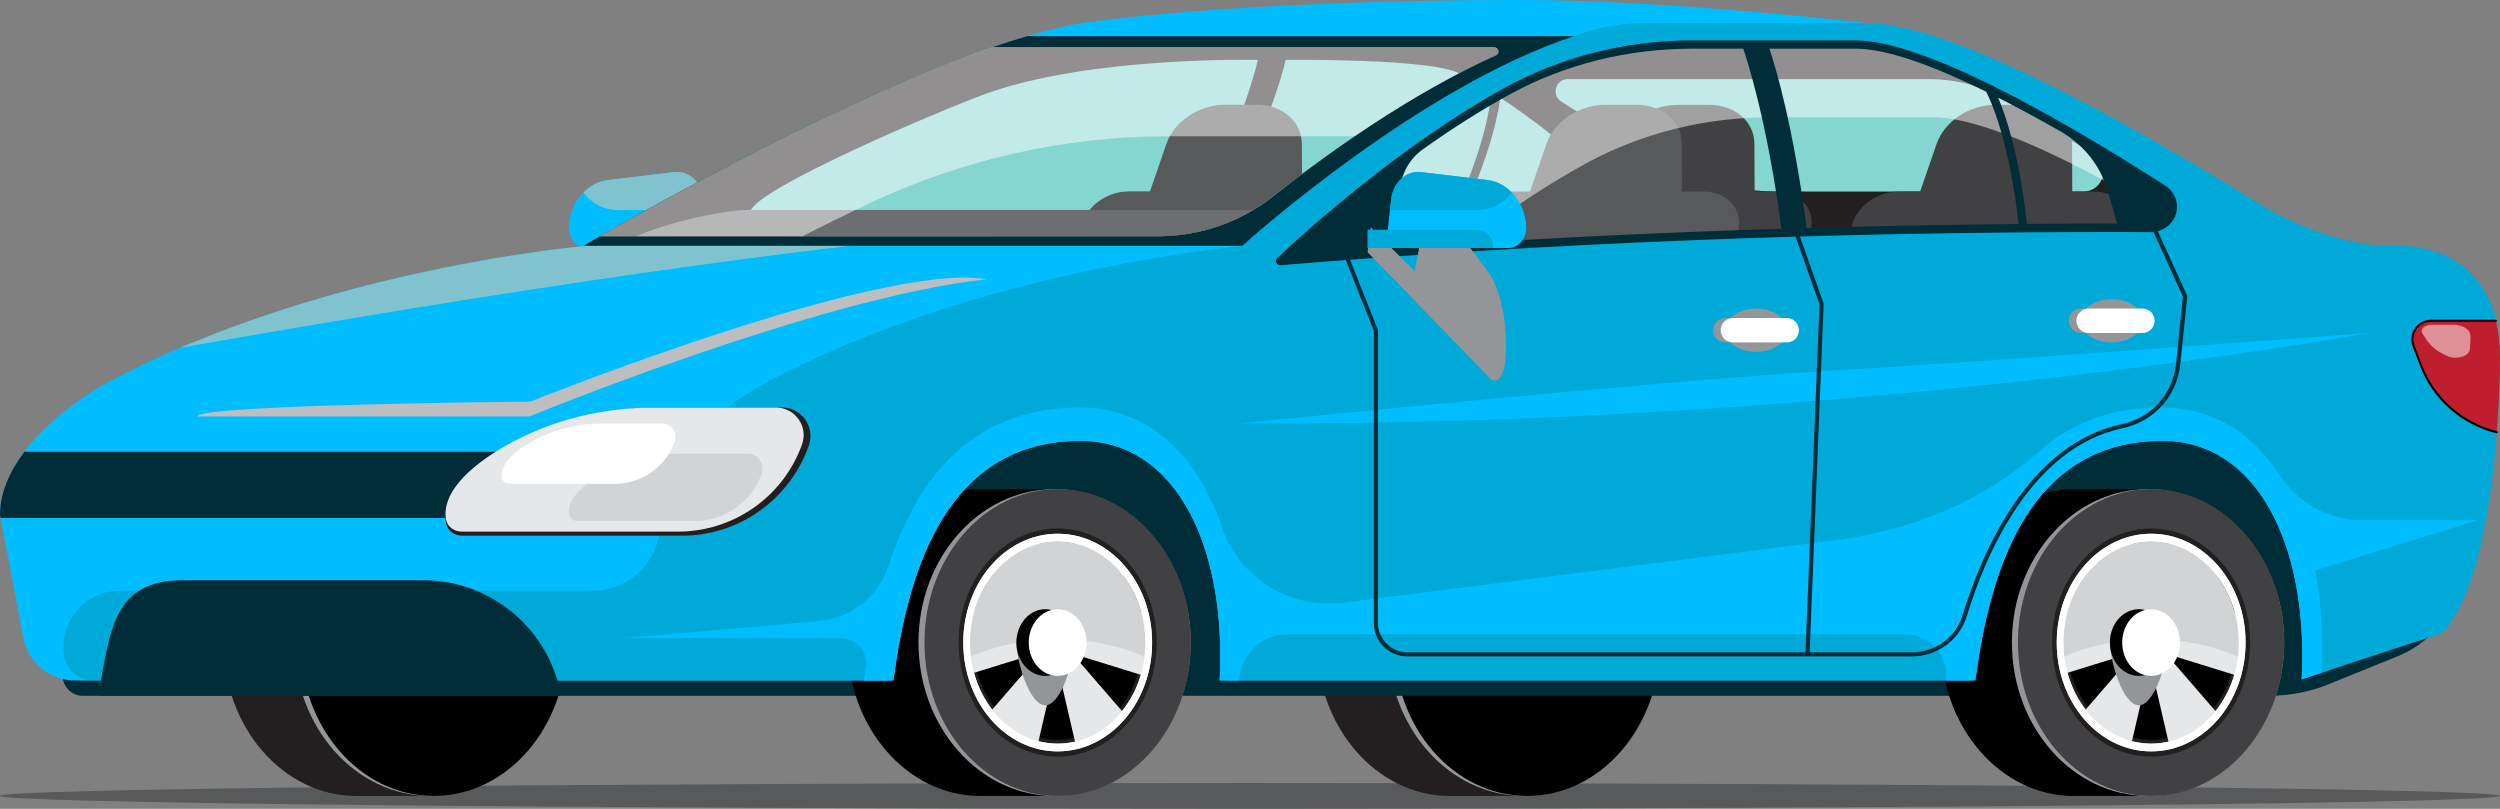 <svg width="34" height="11" viewBox="0 0 34 11" fill="none" xmlns="http://www.w3.org/2000/svg">
<rect x="0" y="0" width="34" height="11" fill="#808080" stroke="none"/>
<g clip-path="url(#clip0_40_1153)">
<path d="M17.001 11C26.39 11 34.002 10.921 34.002 10.824C34.002 10.727 26.39 10.649 17.001 10.649C7.612 10.649 0 10.727 0 10.824C0 10.921 7.612 11 17.001 11Z" fill="#58595B"/>
<path d="M5.897 10.825H4.851C3.851 10.825 3.04 9.89 3.04 8.737C3.04 7.586 3.851 6.652 4.851 6.652H5.897C4.898 6.652 4.087 7.586 4.087 8.737C4.087 9.89 4.896 10.825 5.897 10.825Z" fill="#231F20"/>
<mask id="mask0_40_1153" style="mask-type:luminance" maskUnits="userSpaceOnUse" x="3" y="6" width="3" height="5">
<path d="M5.897 10.825H4.851C3.851 10.825 3.04 9.89 3.04 8.737C3.04 7.586 3.851 6.652 4.851 6.652H5.897C4.898 6.652 4.087 7.586 4.087 8.737C4.087 9.89 4.896 10.825 5.897 10.825Z" fill="white"/>
</mask>
<g mask="url(#mask0_40_1153)">
<path d="M4.087 8.739C4.087 8.626 4.095 8.516 4.11 8.41H3.063C3.049 8.518 3.04 8.628 3.04 8.739C3.04 9.891 3.851 10.826 4.851 10.826H5.897C4.896 10.825 4.087 9.89 4.087 8.739Z" fill="#231F20"/>
<path d="M3.472 7.386C3.339 7.568 3.23 7.775 3.156 8.002C3.114 8.132 3.082 8.269 3.063 8.41H4.11C4.129 8.269 4.161 8.132 4.203 8.002C4.277 7.775 4.385 7.568 4.519 7.386H3.472Z" fill="#231F20"/>
<path d="M3.821 7.022C3.691 7.125 3.574 7.248 3.472 7.386H4.519C4.621 7.248 4.739 7.125 4.868 7.022H3.821Z" fill="#231F20"/>
<path d="M5.897 6.652H4.851C4.469 6.652 4.113 6.788 3.823 7.02H4.87C5.16 6.788 5.516 6.652 5.897 6.652Z" fill="#231F20"/>
</g>
<path d="M5.857 6.652C6.88 6.652 7.708 7.586 7.708 8.737C7.708 9.89 6.88 10.825 5.857 10.825C4.833 10.825 4.005 9.89 4.005 8.737C4.005 7.586 4.833 6.652 5.857 6.652Z" fill="#939598"/>
<path d="M5.897 6.652C6.897 6.652 7.708 7.586 7.708 8.737C7.708 9.89 6.897 10.825 5.897 10.825C4.898 10.825 4.087 9.89 4.087 8.739C4.087 7.586 4.896 6.652 5.897 6.652Z" fill="black"/>
<path d="M20.768 10.825H19.722C18.722 10.825 17.911 9.89 17.911 8.737C17.911 7.586 18.722 6.652 19.722 6.652H20.768C19.769 6.652 18.958 7.586 18.958 8.737C18.958 9.89 19.769 10.825 20.768 10.825Z" fill="#231F20"/>
<mask id="mask1_40_1153" style="mask-type:luminance" maskUnits="userSpaceOnUse" x="17" y="6" width="4" height="5">
<path d="M20.768 10.825H19.722C18.722 10.825 17.911 9.89 17.911 8.737C17.911 7.586 18.722 6.652 19.722 6.652H20.768C19.769 6.652 18.958 7.586 18.958 8.737C18.958 9.89 19.769 10.825 20.768 10.825Z" fill="white"/>
</mask>
<g mask="url(#mask1_40_1153)">
<path d="M18.958 8.739C18.958 8.626 18.966 8.516 18.981 8.41H17.934C17.92 8.518 17.911 8.628 17.911 8.739C17.911 9.891 18.722 10.826 19.722 10.826H20.768C19.769 10.825 18.958 9.89 18.958 8.739Z" fill="#231F20"/>
<path d="M18.343 7.386C18.209 7.568 18.101 7.775 18.027 8.002C17.985 8.132 17.953 8.269 17.934 8.41H18.981C19 8.269 19.032 8.132 19.074 8.002C19.148 7.775 19.256 7.568 19.39 7.386H18.343Z" fill="#231F20"/>
<path d="M18.692 7.022C18.562 7.125 18.445 7.248 18.343 7.386H19.39C19.492 7.248 19.61 7.125 19.739 7.022H18.692Z" fill="#231F20"/>
<path d="M20.768 6.652H19.722C19.34 6.652 18.985 6.788 18.694 7.02H19.741C20.031 6.788 20.387 6.652 20.768 6.652Z" fill="#231F20"/>
</g>
<path d="M20.728 6.652C21.751 6.652 22.579 7.586 22.579 8.737C22.579 9.89 21.751 10.825 20.728 10.825C19.704 10.825 18.876 9.89 18.876 8.737C18.876 7.586 19.704 6.652 20.728 6.652Z" fill="#939598"/>
<path d="M20.768 6.652C21.768 6.652 22.579 7.586 22.579 8.737C22.579 9.89 21.768 10.825 20.768 10.825C19.769 10.825 18.958 9.89 18.958 8.737C18.958 7.586 19.769 6.652 20.768 6.652Z" fill="black"/>
<path d="M33.517 7.574C33.517 8.168 33.156 8.704 32.603 8.927L31.603 9.332C31.363 9.419 31.109 9.463 30.855 9.463H1.127C0.976 9.463 0.852 9.341 0.852 9.189V7.141C0.852 6.151 1.657 5.349 2.649 5.349H33.517V7.574Z" fill="#002D38"/>
<path d="M14.384 10.825H13.337C12.337 10.825 11.526 9.89 11.526 8.737C11.526 7.586 12.337 6.652 13.337 6.652H14.384C13.384 6.652 12.573 7.586 12.573 8.737C12.573 9.89 13.384 10.825 14.384 10.825Z" fill="black"/>
<mask id="mask2_40_1153" style="mask-type:luminance" maskUnits="userSpaceOnUse" x="11" y="6" width="4" height="5">
<path d="M14.384 10.825H13.337C12.337 10.825 11.526 9.89 11.526 8.737C11.526 7.586 12.337 6.652 13.337 6.652H14.384C13.384 6.652 12.573 7.586 12.573 8.737C12.573 9.89 13.384 10.825 14.384 10.825Z" fill="white"/>
</mask>
<g mask="url(#mask2_40_1153)">
<path d="M12.573 8.739C12.573 8.626 12.581 8.516 12.597 8.41H11.55C11.536 8.518 11.526 8.628 11.526 8.739C11.526 9.891 12.337 10.826 13.337 10.826H14.384C13.384 10.825 12.573 9.89 12.573 8.739Z" fill="black"/>
<path d="M11.958 7.386C11.825 7.568 11.716 7.775 11.643 8.002C11.6 8.132 11.569 8.269 11.55 8.41H12.597C12.615 8.269 12.647 8.132 12.689 8.002C12.763 7.775 12.872 7.568 13.005 7.386H11.958Z" fill="black"/>
<path d="M12.307 7.022C12.177 7.125 12.061 7.248 11.958 7.386H13.005C13.107 7.248 13.225 7.125 13.354 7.022H12.307Z" fill="black"/>
<path d="M14.384 6.652H13.337C12.955 6.652 12.6 6.788 12.309 7.02H13.356C13.648 6.788 14.002 6.652 14.384 6.652Z" fill="black"/>
</g>
<path d="M14.343 6.652C15.366 6.652 16.194 7.586 16.194 8.737C16.194 9.89 15.366 10.825 14.343 10.825C13.32 10.825 12.491 9.89 12.491 8.737C12.491 7.586 13.321 6.652 14.343 6.652Z" fill="#939598"/>
<path d="M14.384 6.652C15.383 6.652 16.195 7.586 16.195 8.737C16.195 9.89 15.383 10.825 14.384 10.825C13.384 10.825 12.573 9.89 12.573 8.737C12.573 7.586 13.384 6.652 14.384 6.652Z" fill="#414042"/>
<path d="M14.384 7.187C15.127 7.187 15.731 7.881 15.731 8.737C15.731 9.594 15.129 10.29 14.384 10.29C13.639 10.29 13.037 9.595 13.037 8.737C13.037 7.881 13.64 7.187 14.384 7.187Z" fill="#231F20"/>
<path d="M14.384 7.412C15.019 7.412 15.534 8.007 15.534 8.737C15.534 9.47 15.019 10.062 14.384 10.062C13.749 10.062 13.233 9.468 13.233 8.737C13.233 8.007 13.749 7.412 14.384 7.412Z" fill="black"/>
<path d="M14.384 7.259C13.673 7.259 13.1 7.922 13.1 8.739C13.1 9.556 13.675 10.219 14.384 10.219C15.094 10.219 15.668 9.556 15.668 8.739C15.668 7.922 15.094 7.259 14.384 7.259ZM14.582 8.888L15.514 9.177C15.46 9.363 15.372 9.529 15.259 9.67L14.582 8.888ZM15.273 7.83C15.383 7.972 15.47 8.142 15.52 8.33L14.593 8.617L15.273 7.83ZM14.643 7.4L14.396 8.468L14.146 7.394C14.223 7.376 14.302 7.367 14.384 7.367C14.473 7.367 14.56 7.38 14.643 7.4ZM13.494 9.65C13.384 9.507 13.298 9.338 13.247 9.15L14.175 8.863L13.494 9.65ZM13.255 8.303C13.309 8.117 13.397 7.95 13.51 7.809L14.187 8.592L13.255 8.303ZM14.124 10.08L14.371 9.012L14.62 10.086C14.543 10.103 14.464 10.113 14.382 10.113C14.294 10.113 14.208 10.1 14.124 10.08Z" fill="#E6E7E8"/>
<path d="M14.384 8.692C14.821 8.692 15.226 8.78 15.561 8.929C15.569 8.866 15.574 8.803 15.574 8.737C15.574 7.98 15.041 7.365 14.382 7.365C13.724 7.365 13.191 7.98 13.191 8.737C13.191 8.802 13.195 8.866 13.203 8.929C13.541 8.78 13.947 8.692 14.384 8.692Z" fill="#D1D3D4"/>
<path d="M14.385 7.259C13.676 7.259 13.101 7.922 13.101 8.737C13.101 9.554 13.676 10.218 14.385 10.218C15.094 10.218 15.669 9.556 15.669 8.737C15.668 7.922 15.094 7.259 14.385 7.259ZM14.385 10.114C13.727 10.114 13.192 9.498 13.192 8.739C13.192 7.98 13.727 7.364 14.385 7.364C15.044 7.364 15.578 7.98 15.578 8.739C15.578 9.498 15.044 10.114 14.385 10.114Z" fill="white"/>
<path d="M14.216 8.286C14.432 8.286 14.608 8.488 14.608 8.739C14.608 8.988 14.432 9.592 14.216 9.592C13.999 9.592 13.823 8.988 13.823 8.739C13.824 8.488 13.999 8.286 14.216 8.286Z" fill="#939598"/>
<path d="M14.216 8.286C14.432 8.286 14.608 8.488 14.608 8.739C14.608 8.988 14.432 9.192 14.216 9.192C13.999 9.192 13.823 8.99 13.823 8.739C13.824 8.488 13.999 8.286 14.216 8.286Z" fill="black"/>
<path d="M14.384 8.286C14.601 8.286 14.777 8.488 14.777 8.739C14.777 8.988 14.601 9.192 14.384 9.192C14.167 9.192 13.991 8.99 13.991 8.739C13.991 8.488 14.167 8.286 14.384 8.286Z" fill="white"/>
<path d="M29.255 10.825H28.208C27.208 10.825 26.397 9.89 26.397 8.737C26.397 7.586 27.208 6.652 28.208 6.652H29.255C28.255 6.652 27.444 7.586 27.444 8.737C27.444 9.89 28.255 10.825 29.255 10.825Z" fill="black"/>
<mask id="mask3_40_1153" style="mask-type:luminance" maskUnits="userSpaceOnUse" x="26" y="6" width="4" height="5">
<path d="M29.255 10.825H28.208C27.208 10.825 26.397 9.89 26.397 8.737C26.397 7.586 27.208 6.652 28.208 6.652H29.255C28.255 6.652 27.444 7.586 27.444 8.737C27.444 9.89 28.255 10.825 29.255 10.825Z" fill="white"/>
</mask>
<g mask="url(#mask3_40_1153)">
<path d="M27.444 8.739C27.444 8.626 27.452 8.516 27.468 8.41H26.421C26.407 8.518 26.397 8.628 26.397 8.739C26.397 9.891 27.208 10.826 28.208 10.826H29.255C28.255 10.825 27.444 9.89 27.444 8.739Z" fill="black"/>
<path d="M26.829 7.386C26.696 7.568 26.587 7.775 26.514 8.002C26.471 8.132 26.44 8.269 26.421 8.41H27.468C27.486 8.269 27.518 8.132 27.56 8.002C27.634 7.775 27.743 7.568 27.876 7.386H26.829Z" fill="black"/>
<path d="M27.18 7.022C27.049 7.125 26.933 7.248 26.831 7.386H27.878C27.98 7.248 28.098 7.125 28.227 7.022H27.18Z" fill="black"/>
<path d="M29.255 6.652H28.208C27.826 6.652 27.471 6.788 27.18 7.02H28.227C28.519 6.788 28.873 6.652 29.255 6.652Z" fill="black"/>
</g>
<path d="M29.214 6.652C30.237 6.652 31.065 7.586 31.065 8.737C31.065 9.89 30.237 10.825 29.214 10.825C28.191 10.825 27.362 9.89 27.362 8.737C27.362 7.586 28.192 6.652 29.214 6.652Z" fill="#939598"/>
<path d="M29.255 6.652C30.254 6.652 31.065 7.586 31.065 8.737C31.065 9.89 30.254 10.825 29.255 10.825C28.255 10.825 27.444 9.89 27.444 8.737C27.444 7.586 28.255 6.652 29.255 6.652Z" fill="#414042"/>
<path d="M29.255 7.187C29.998 7.187 30.602 7.881 30.602 8.737C30.602 9.594 30 10.29 29.255 10.29C28.51 10.29 27.908 9.595 27.908 8.737C27.908 7.881 28.511 7.187 29.255 7.187Z" fill="#231F20"/>
<path d="M29.255 7.412C29.89 7.412 30.405 8.007 30.405 8.737C30.405 9.47 29.89 10.062 29.255 10.062C28.62 10.062 28.104 9.468 28.104 8.737C28.104 8.007 28.62 7.412 29.255 7.412Z" fill="black"/>
<path d="M29.255 7.259C28.544 7.259 27.971 7.922 27.971 8.739C27.971 9.556 28.546 10.219 29.255 10.219C29.965 10.219 30.539 9.556 30.539 8.739C30.54 7.922 29.965 7.259 29.255 7.259ZM29.453 8.888L30.385 9.177C30.331 9.363 30.243 9.529 30.13 9.67L29.453 8.888ZM30.146 7.83C30.256 7.972 30.342 8.142 30.393 8.33L29.465 8.617L30.146 7.83ZM29.514 7.4L29.267 8.468L29.019 7.394C29.096 7.376 29.174 7.367 29.256 7.367C29.344 7.367 29.431 7.38 29.514 7.4ZM28.365 9.65C28.255 9.507 28.169 9.338 28.118 9.15L29.046 8.863L28.365 9.65ZM28.126 8.303C28.18 8.117 28.268 7.95 28.381 7.809L29.058 8.592L28.126 8.303ZM28.995 10.08L29.242 9.012L29.491 10.086C29.413 10.103 29.335 10.113 29.253 10.113C29.165 10.113 29.079 10.1 28.995 10.08Z" fill="#E6E7E8"/>
<path d="M29.255 8.692C29.692 8.692 30.097 8.78 30.432 8.929C30.44 8.866 30.445 8.803 30.445 8.737C30.445 7.98 29.912 7.365 29.253 7.365C28.595 7.365 28.062 7.98 28.062 8.737C28.062 8.802 28.066 8.866 28.074 8.929C28.412 8.78 28.818 8.692 29.255 8.692Z" fill="#D1D3D4"/>
<path d="M29.256 7.259C28.547 7.259 27.972 7.922 27.972 8.737C27.972 9.554 28.547 10.218 29.256 10.218C29.965 10.218 30.54 9.556 30.54 8.737C30.54 7.922 29.965 7.259 29.256 7.259ZM29.256 10.114C28.598 10.114 28.063 9.498 28.063 8.739C28.063 7.98 28.598 7.364 29.256 7.364C29.915 7.364 30.449 7.98 30.449 8.739C30.449 9.498 29.915 10.114 29.256 10.114Z" fill="white"/>
<path d="M29.088 8.286C29.305 8.286 29.481 8.488 29.481 8.739C29.481 8.988 29.305 9.592 29.088 9.592C28.871 9.592 28.695 8.988 28.695 8.739C28.695 8.488 28.871 8.286 29.088 8.286Z" fill="#939598"/>
<path d="M29.088 8.286C29.305 8.286 29.481 8.488 29.481 8.739C29.481 8.988 29.305 9.192 29.088 9.192C28.871 9.192 28.695 8.99 28.695 8.739C28.695 8.488 28.871 8.286 29.088 8.286Z" fill="black"/>
<path d="M29.255 8.286C29.472 8.286 29.648 8.488 29.648 8.739C29.648 8.988 29.472 9.192 29.255 9.192C29.038 9.192 28.862 8.99 28.862 8.739C28.862 8.488 29.038 8.286 29.255 8.286Z" fill="white"/>
<path d="M7.979 3.373H9.649L9.574 2.713C9.547 2.482 9.368 2.318 9.168 2.341L8.265 2.45C7.985 2.482 7.763 2.74 7.736 3.064C7.722 3.229 7.836 3.373 7.979 3.373Z" fill="#00BDFF"/>
<path d="M8.186 3.373H9.898V3.124H8.417C8.29 3.124 8.186 3.227 8.186 3.354V3.373Z" fill="black"/>
<path d="M8.265 2.448L9.168 2.34C9.368 2.316 9.549 2.481 9.574 2.711L9.59 2.856H8.398C8.208 2.856 8.04 2.761 7.935 2.619C8.026 2.526 8.139 2.464 8.265 2.448Z" fill="#80C3CE"/>
<path d="M34 4.859C34 4.736 33.991 4.62 33.973 4.513C33.879 3.895 33.382 3.398 32.758 3.353C32.722 3.349 32.686 3.348 32.65 3.348H32.403C31.898 3.348 31.403 3.204 30.977 2.934C29.666 2.106 26.694 0.32 25.404 0.317C25.401 0.318 22.765 0 20.676 0C16.672 0 14.69 0.318 14.69 0.318C14.689 0.318 14.685 0.318 14.684 0.32C12.469 0.701 8.222 3.174 7.936 3.34C7.927 3.346 7.916 3.349 7.903 3.351C7.636 3.376 4.296 3.713 1.531 5.165C0.85 5.523 0 6.233 0 7.001L0.318 8.676C0.38 9.012 0.674 9.255 1.017 9.255H11.963H12.067C12.116 9.255 12.156 9.219 12.163 9.17C12.403 7.386 13.073 5.995 14.697 5.995C15.963 5.995 16.66 7.376 16.592 9.153C16.59 9.208 16.633 9.253 16.688 9.253H16.619H23.169H26.781C26.829 9.253 26.87 9.217 26.877 9.168C27.119 7.384 27.787 5.993 29.412 5.993C30.699 5.993 31.399 7.419 31.304 9.236L31.63 9.129C32.881 8.72 33.77 7.616 33.909 6.31C33.994 5.529 34 4.859 34 4.859Z" fill="#00BDFF"/>
<path d="M13.353 3.152C13.587 3.13 10.503 3.081 8.412 3.067C8.156 3.211 7.985 3.312 7.936 3.34C7.927 3.346 7.916 3.349 7.903 3.351C7.664 3.373 4.989 3.644 2.454 4.729C8.401 3.682 11.46 3.335 13.353 3.152Z" fill="#80C3CE"/>
<path d="M2.682 5.664H7.199C7.199 5.664 11.155 4.039 13.419 3.798C11.976 3.548 7.213 5.462 7.213 5.462C7.213 5.462 2.671 5.501 2.682 5.664Z" fill="#BCBEC0"/>
<path d="M33.94 4.337C33.852 3.964 33.609 3.636 33.258 3.48C33.069 3.395 32.862 3.349 32.65 3.349H32.365C31.884 3.349 31.414 3.213 31.009 2.956C29.714 2.136 26.697 0.318 25.398 0.318H22.334C22.145 0.318 21.958 0.337 21.776 0.383C19.541 0.939 16.886 3.349 16.886 3.349C16.886 3.349 13.337 3.655 10.445 5.192C9.797 5.537 8.966 6.21 8.966 6.942C9.071 7.51 8.634 8.033 8.054 8.033H1.63C1.149 8.033 0.786 8.469 0.876 8.941C0.91 9.121 1.067 9.252 1.251 9.252H12.15C12.383 7.426 13.046 5.993 14.697 5.993C15.989 5.993 16.686 7.428 16.587 9.252H26.866C27.098 7.426 27.762 5.993 29.412 5.993C30.699 5.993 31.399 7.419 31.304 9.236L33.206 8.613C34.005 7.801 34 4.856 34 4.856C34 4.662 33.975 4.486 33.94 4.337Z" fill="#00AAD8"/>
<path d="M5.753 7.891H2.483C1.544 7.891 1.495 8.57 1.338 9.462H7.63C7.472 8.571 6.693 7.891 5.753 7.891Z" fill="#002D38"/>
<path d="M33.808 4C33.684 3.774 33.497 3.588 33.258 3.48C33.069 3.395 32.862 3.349 32.65 3.349H32.496C31.972 3.338 31.295 3.131 30.625 2.716C29.192 1.827 26.583 0.318 25.399 0.318H22.335C22.147 0.318 21.96 0.337 21.778 0.383C19.542 0.939 16.888 3.349 16.888 3.349C16.888 3.349 13.338 3.655 10.446 5.192C9.898 5.484 9.222 6.009 9.025 6.608C13.865 4.648 18.552 4.021 33.808 4Z" fill="#00AAD8"/>
<path d="M33.695 7.074H32.118C31.661 7.074 31.246 6.834 30.996 6.451C30.624 5.882 30.083 5.54 29.398 5.54C28.703 5.54 28.159 5.758 27.738 6.134C26.971 6.82 25.988 7.216 24.968 7.346L18.268 8.196C17.541 8.289 16.852 7.858 16.616 7.166C16.279 6.18 15.616 5.542 14.682 5.542C13.288 5.542 12.505 6.415 12.084 7.696C11.947 8.112 11.575 8.406 11.138 8.446L8.496 8.678H11.435C11.642 8.678 11.806 8.861 11.776 9.067C11.767 9.129 11.759 9.192 11.751 9.255H12.15C12.383 7.43 13.046 5.996 14.697 5.996C15.989 5.996 16.686 7.431 16.587 9.255H16.853C16.87 8.904 17.155 8.626 17.505 8.626H25.915C26.248 8.626 26.506 8.918 26.463 9.249L26.462 9.255H26.864C27.097 7.43 27.76 5.996 29.41 5.996C30.698 5.996 31.397 7.422 31.303 9.239L31.575 9.15C31.598 8.653 31.568 8.182 31.488 7.757L33.695 7.074Z" fill="#00BDFF"/>
<path d="M16.867 5.758C16.867 5.758 22.497 5.182 24.872 5.043C27.247 4.903 32.21 4.529 32.21 4.529C32.21 4.529 25.32 5.8 16.867 5.758Z" fill="#00BDFF"/>
<path d="M0.332 6.144C0.132 6.409 0 6.7 0 7.002L0.008 7.044H9.629C10.099 7.044 10.533 6.763 10.695 6.324C10.696 6.321 10.696 6.318 10.698 6.315L10.759 6.144H0.332Z" fill="#002D38"/>
<path d="M10.636 5.542H8.959C8.249 5.542 7.543 5.709 6.922 6.061C6.338 6.391 6.001 6.774 6.067 7.116V7.117C6.086 7.218 6.182 7.285 6.283 7.285H9.28C10.052 7.285 10.74 6.794 11 6.061C11.089 5.808 10.902 5.542 10.636 5.542Z" fill="#231F20"/>
<path d="M23.882 4.786C24.116 4.786 24.305 4.654 24.305 4.491C24.305 4.328 24.116 4.196 23.882 4.196C23.649 4.196 23.459 4.328 23.459 4.491C23.459 4.654 23.649 4.786 23.882 4.786Z" fill="#939598"/>
<path d="M24.195 4.657H23.464C23.371 4.657 23.297 4.582 23.297 4.491C23.297 4.398 23.373 4.325 23.464 4.325H24.195C24.288 4.325 24.362 4.4 24.362 4.491C24.362 4.583 24.286 4.657 24.195 4.657Z" fill="#939598"/>
<path d="M24.299 4.657H23.568C23.475 4.657 23.401 4.582 23.401 4.491C23.401 4.398 23.477 4.325 23.568 4.325H24.299C24.392 4.325 24.465 4.4 24.465 4.491C24.465 4.583 24.392 4.657 24.299 4.657Z" fill="white"/>
<path d="M28.719 4.657C28.952 4.657 29.142 4.525 29.142 4.362C29.142 4.2 28.952 4.068 28.719 4.068C28.485 4.068 28.296 4.2 28.296 4.362C28.296 4.525 28.485 4.657 28.719 4.657Z" fill="#939598"/>
<path d="M29.032 4.529H28.301C28.208 4.529 28.134 4.453 28.134 4.362C28.134 4.27 28.209 4.196 28.301 4.196H29.032C29.124 4.196 29.198 4.272 29.198 4.362C29.198 4.453 29.124 4.529 29.032 4.529Z" fill="#939598"/>
<path d="M29.137 4.529H28.406C28.313 4.529 28.239 4.453 28.239 4.362C28.239 4.27 28.315 4.196 28.406 4.196H29.137C29.23 4.196 29.303 4.272 29.303 4.362C29.303 4.453 29.228 4.529 29.137 4.529Z" fill="white"/>
<path d="M10.552 5.542H8.906C8.208 5.542 7.515 5.705 6.907 6.045C6.333 6.366 6.003 6.736 6.067 7.067V7.069C6.086 7.166 6.179 7.23 6.278 7.23H9.22C9.978 7.23 10.654 6.755 10.908 6.043C10.995 5.8 10.813 5.542 10.552 5.542Z" fill="#E6E7E8"/>
<path d="M10.165 6.17H9.275C8.898 6.17 8.524 6.258 8.194 6.443C7.884 6.617 7.705 6.818 7.74 6.997C7.74 6.997 7.74 6.997 7.74 6.998C7.751 7.05 7.801 7.086 7.854 7.086H9.445C9.855 7.086 10.22 6.829 10.358 6.445C10.405 6.31 10.306 6.17 10.165 6.17Z" fill="#D1D3D4"/>
<path d="M9.005 5.76H8.205C7.865 5.76 7.529 5.838 7.234 6.004C6.955 6.159 6.795 6.34 6.826 6.501C6.826 6.501 6.826 6.501 6.826 6.503C6.836 6.55 6.881 6.581 6.929 6.581H8.357C8.725 6.581 9.054 6.351 9.176 6.006C9.22 5.885 9.132 5.76 9.005 5.76Z" fill="white"/>
<path d="M21.408 0.491H13.97C11.668 1.168 8.202 3.185 7.938 3.34C7.935 3.341 7.93 3.341 7.927 3.343H16.895C17.015 3.235 19.318 1.178 21.408 0.491Z" fill="#002D38"/>
<path d="M25.231 0.604H23.019C22.145 0.604 21.282 0.811 20.522 1.226C19.12 1.988 17.809 3.174 17.41 3.549C20.922 3.257 24.751 3.097 28.761 3.097C28.926 3.097 29.088 3.099 29.252 3.099C29.376 3.1 29.487 3.025 29.531 2.912C29.58 2.785 29.533 2.644 29.417 2.569C28.046 1.69 26.163 0.604 25.231 0.604Z" fill="#85D5D0"/>
<path d="M13.491 0.645C11.503 1.333 8.939 2.766 8.158 3.213H15.751C16.317 3.213 16.866 3.023 17.309 2.674C18.044 2.093 19.189 1.27 20.346 0.754C20.401 0.729 20.383 0.646 20.322 0.646H13.491V0.645Z" fill="#85D5D0"/>
<path d="M29.415 2.57C28.046 1.69 26.163 0.604 25.231 0.604H23.019C22.145 0.604 21.282 0.811 20.522 1.226C20.437 1.272 20.354 1.32 20.269 1.369C20.24 1.606 20.13 2.137 19.717 3.047C19.124 3.052 18.532 3.061 17.941 3.072C17.705 3.276 17.521 3.445 17.41 3.549C20.922 3.257 24.751 3.097 28.761 3.097C28.926 3.097 29.088 3.099 29.252 3.099C29.376 3.1 29.487 3.025 29.531 2.912C29.578 2.787 29.531 2.644 29.415 2.57ZM21.259 2.605L21.142 3.041C21.13 3.041 21.119 3.041 21.106 3.041C20.682 3.041 20.259 3.042 19.836 3.045C20.261 2.119 20.374 1.576 20.404 1.328C20.621 1.471 20.836 1.628 21.047 1.792C21.275 1.971 21.352 2.261 21.259 2.605ZM28.332 2.605H24.186C23.524 2.605 22.876 2.418 22.318 2.065L21.234 1.382C21.092 1.292 21.157 1.076 21.322 1.076H26.234C26.636 1.076 27.031 1.19 27.372 1.405L28.477 2.103C28.711 2.247 28.607 2.605 28.332 2.605ZM19.843 0.997C20.009 0.911 20.177 0.83 20.346 0.754C20.401 0.729 20.383 0.646 20.322 0.646H13.491C11.503 1.333 8.939 2.766 8.158 3.213H10.896C10.883 3.18 10.88 3.141 10.89 3.097L10.206 2.877C10.267 2.569 12.828 1.485 13.401 1.278C14.829 0.759 17.106 0.815 17.106 0.815C17.076 0.964 16.891 1.64 16.259 3.11C15.336 3.136 14.418 3.171 13.504 3.211H15.751C16.062 3.211 16.366 3.152 16.652 3.042C17.232 1.69 17.43 1.068 17.485 0.814C17.485 0.815 19.445 0.79 19.843 0.997Z" fill="#231F20"/>
<path d="M28.472 2.605H28.183L28.18 1.959C28.18 1.901 28.167 1.847 28.15 1.797C27.928 1.669 27.705 1.545 27.483 1.426H27.136C26.782 1.426 26.443 1.651 26.337 1.959L26.114 2.605H25.825C25.515 2.605 25.226 2.826 25.181 3.097L25.173 3.141C26.35 3.113 27.548 3.097 28.761 3.097C28.826 3.097 28.889 3.097 28.951 3.099V3.097C28.997 2.824 28.782 2.605 28.472 2.605ZM24.153 2.605H23.863L23.86 1.959C23.859 1.651 23.596 1.426 23.242 1.426H22.817C22.463 1.426 22.123 1.651 22.018 1.959L21.795 2.605H21.506C21.196 2.605 20.907 2.826 20.861 3.097L20.825 3.313C22.062 3.244 23.331 3.191 24.624 3.155L24.634 3.097C24.678 2.824 24.462 2.605 24.153 2.605Z" fill="#414042"/>
<path d="M17.705 1.957C17.703 1.65 17.441 1.424 17.087 1.424H16.661C16.308 1.424 15.968 1.65 15.863 1.957L15.64 2.603H15.35C15.041 2.603 14.752 2.824 14.706 3.095L14.685 3.211H15.753C16.319 3.211 16.867 3.022 17.311 2.672C17.433 2.576 17.567 2.473 17.708 2.366L17.705 1.957ZM23.166 2.605H22.876L22.873 1.959C22.872 1.651 22.609 1.425 22.255 1.425H21.829C21.476 1.425 21.136 1.651 21.031 1.959L20.808 2.605H20.518C20.209 2.605 19.92 2.826 19.874 3.097L19.827 3.373C21.064 3.295 22.332 3.232 23.631 3.186L23.646 3.097C23.689 2.824 23.475 2.605 23.166 2.605ZM18.346 2.728C17.913 3.084 17.578 3.39 17.408 3.549C17.74 3.52 18.076 3.495 18.412 3.47L18.475 3.097C18.5 2.95 18.448 2.818 18.346 2.728Z" fill="#58595B"/>
<path d="M8.651 3.213H15.751C16.207 3.213 16.652 3.088 17.04 2.855H10.165C9.884 2.855 9.159 2.997 8.651 3.213Z" fill="#6D6E71"/>
<path opacity="0.5" d="M21.579 2.217C22.342 1.803 23.205 1.595 24.077 1.595H26.289C27.015 1.595 28.316 2.253 29.503 2.96C29.512 2.945 29.522 2.929 29.528 2.912C29.577 2.785 29.53 2.644 29.413 2.568C28.044 1.689 26.161 0.602 25.229 0.602H23.018C22.144 0.602 21.281 0.809 20.52 1.225C19.118 1.987 17.807 3.172 17.408 3.547C18.203 3.481 19.016 3.421 19.843 3.37C20.357 2.975 20.96 2.554 21.579 2.217Z" fill="white"/>
<path opacity="0.5" d="M11.801 2.775C13.078 2.17 14.475 1.853 15.888 1.853H18.422C19.008 1.455 19.674 1.052 20.346 0.751C20.401 0.726 20.383 0.643 20.322 0.643H13.491C11.503 1.333 8.939 2.766 8.158 3.213H10.912C11.199 3.067 11.498 2.921 11.801 2.775Z" fill="white"/>
<path d="M26.001 8.927H19.14C18.887 8.927 18.683 8.722 18.683 8.471V4.496L18.227 3.348L18.28 3.327L18.741 4.491V8.471C18.741 8.692 18.92 8.871 19.142 8.871H26.003C26.322 8.871 26.598 8.668 26.691 8.366C26.95 7.517 27.576 6.053 28.837 5.772C29.248 5.694 29.552 5.361 29.594 4.947L29.687 4.033L29.19 2.942L29.242 2.918L29.747 4.024L29.652 4.952C29.608 5.391 29.285 5.744 28.851 5.827C27.618 6.1 27.004 7.544 26.748 8.381C26.644 8.708 26.347 8.927 26.001 8.927Z" fill="#002D38"/>
<path d="M24.61 8.899L24.553 8.897L24.745 4.138L24.362 3.055L24.415 3.036L24.802 4.13L24.61 8.899Z" fill="#002D38"/>
<path d="M29.446 2.523C28.723 2.059 27.876 1.549 27.095 1.164C26.361 0.801 25.687 0.549 25.231 0.549H23.019C22.123 0.549 21.251 0.767 20.493 1.178C19.079 1.948 17.744 3.157 17.37 3.509C17.353 3.525 17.348 3.552 17.358 3.574C17.367 3.594 17.387 3.607 17.41 3.607C17.411 3.607 17.413 3.607 17.414 3.607C21.025 3.307 24.843 3.155 28.761 3.155C28.918 3.155 29.074 3.157 29.23 3.157H29.252C29.398 3.157 29.531 3.069 29.585 2.934C29.641 2.782 29.586 2.612 29.446 2.523ZM27.012 1.247C27.073 1.366 27.328 1.915 27.452 3.047C26.484 3.055 25.523 3.073 24.571 3.102C24.388 1.714 24.151 0.919 24.064 0.662H25.231C25.663 0.66 26.306 0.9 27.012 1.247ZM19.159 3.095L19.082 2.876C18.973 2.567 19.082 2.222 19.349 2.032C19.726 1.764 20.133 1.501 20.547 1.276C21.287 0.873 22.141 0.662 23.018 0.662H23.708C23.76 0.811 24.032 1.643 24.228 3.111C22.633 3.161 21.062 3.235 19.524 3.337C19.362 3.346 19.214 3.249 19.159 3.095ZM28.76 3.04C28.36 3.04 27.961 3.042 27.565 3.045C27.466 2.118 27.28 1.576 27.175 1.328C27.456 1.471 27.744 1.628 28.032 1.792C28.341 1.97 28.571 2.261 28.668 2.605L28.793 3.04C28.782 3.04 28.771 3.04 28.76 3.04Z" fill="#002D38"/>
<path d="M32.826 4.706L32.925 4.966C33.101 5.427 33.491 5.763 33.956 5.879C34 5.295 34 4.859 34 4.859C34 4.671 33.976 4.505 33.945 4.362H33.065C32.886 4.362 32.763 4.54 32.826 4.706Z" fill="#BE1E2D"/>
<path opacity="0.5" d="M32.944 4.532L32.999 4.618C33.057 4.711 33.159 4.789 33.288 4.844C33.411 4.897 33.584 4.844 33.59 4.753C33.598 4.649 33.598 4.582 33.598 4.582C33.598 4.573 33.598 4.563 33.596 4.555C33.591 4.478 33.488 4.416 33.357 4.416H33.074C32.977 4.417 32.908 4.477 32.944 4.532Z" fill="white"/>
<path d="M33.956 5.893C33.954 5.893 33.954 5.893 33.953 5.893C33.475 5.775 33.085 5.43 32.911 4.972L32.812 4.712C32.78 4.629 32.791 4.538 32.842 4.464C32.892 4.39 32.974 4.348 33.063 4.348H33.943C33.951 4.348 33.958 4.354 33.958 4.362C33.958 4.37 33.951 4.376 33.943 4.376H33.063C32.983 4.376 32.911 4.414 32.865 4.48C32.82 4.546 32.81 4.627 32.838 4.701L32.937 4.961C33.109 5.411 33.491 5.748 33.959 5.864C33.967 5.866 33.972 5.874 33.97 5.882C33.969 5.888 33.962 5.893 33.956 5.893Z" fill="black"/>
<path d="M20.388 4.019C20.388 4.018 20.387 4.016 20.387 4.014C20.374 3.975 20.361 3.936 20.347 3.9C20.343 3.889 20.338 3.88 20.333 3.869C20.322 3.842 20.311 3.815 20.299 3.792C20.281 3.757 20.261 3.727 20.242 3.699C20.242 3.699 20.242 3.698 20.24 3.698L19.671 2.936C19.624 2.873 19.574 2.846 19.527 2.856C19.448 2.87 19.377 2.976 19.341 3.16L19.329 3.223L19.238 3.685L18.643 3.094L18.599 3.43L20.261 5.142C20.355 5.241 20.454 5.123 20.474 4.889C20.5 4.587 20.465 4.27 20.388 4.019Z" fill="#939598"/>
<path d="M20.515 3.373H18.845L18.92 2.713C18.947 2.482 19.126 2.318 19.326 2.341L20.229 2.449C20.509 2.482 20.731 2.739 20.757 3.064C20.772 3.229 20.66 3.373 20.515 3.373Z" fill="#00BDFF"/>
<path d="M20.309 3.373H18.598V3.124H20.078C20.206 3.124 20.309 3.227 20.309 3.354V3.373Z" fill="#00AAD8"/>
<path d="M20.229 2.448L19.326 2.34C19.126 2.316 18.945 2.481 18.92 2.711L18.904 2.856H20.096C20.286 2.856 20.454 2.761 20.559 2.619C20.47 2.526 20.357 2.464 20.229 2.448Z" fill="#00AAD8"/>
</g>
<defs>
<clipPath id="clip0_40_1153">
<rect width="34" height="11" fill="white"/>
</clipPath>
</defs>
</svg>
